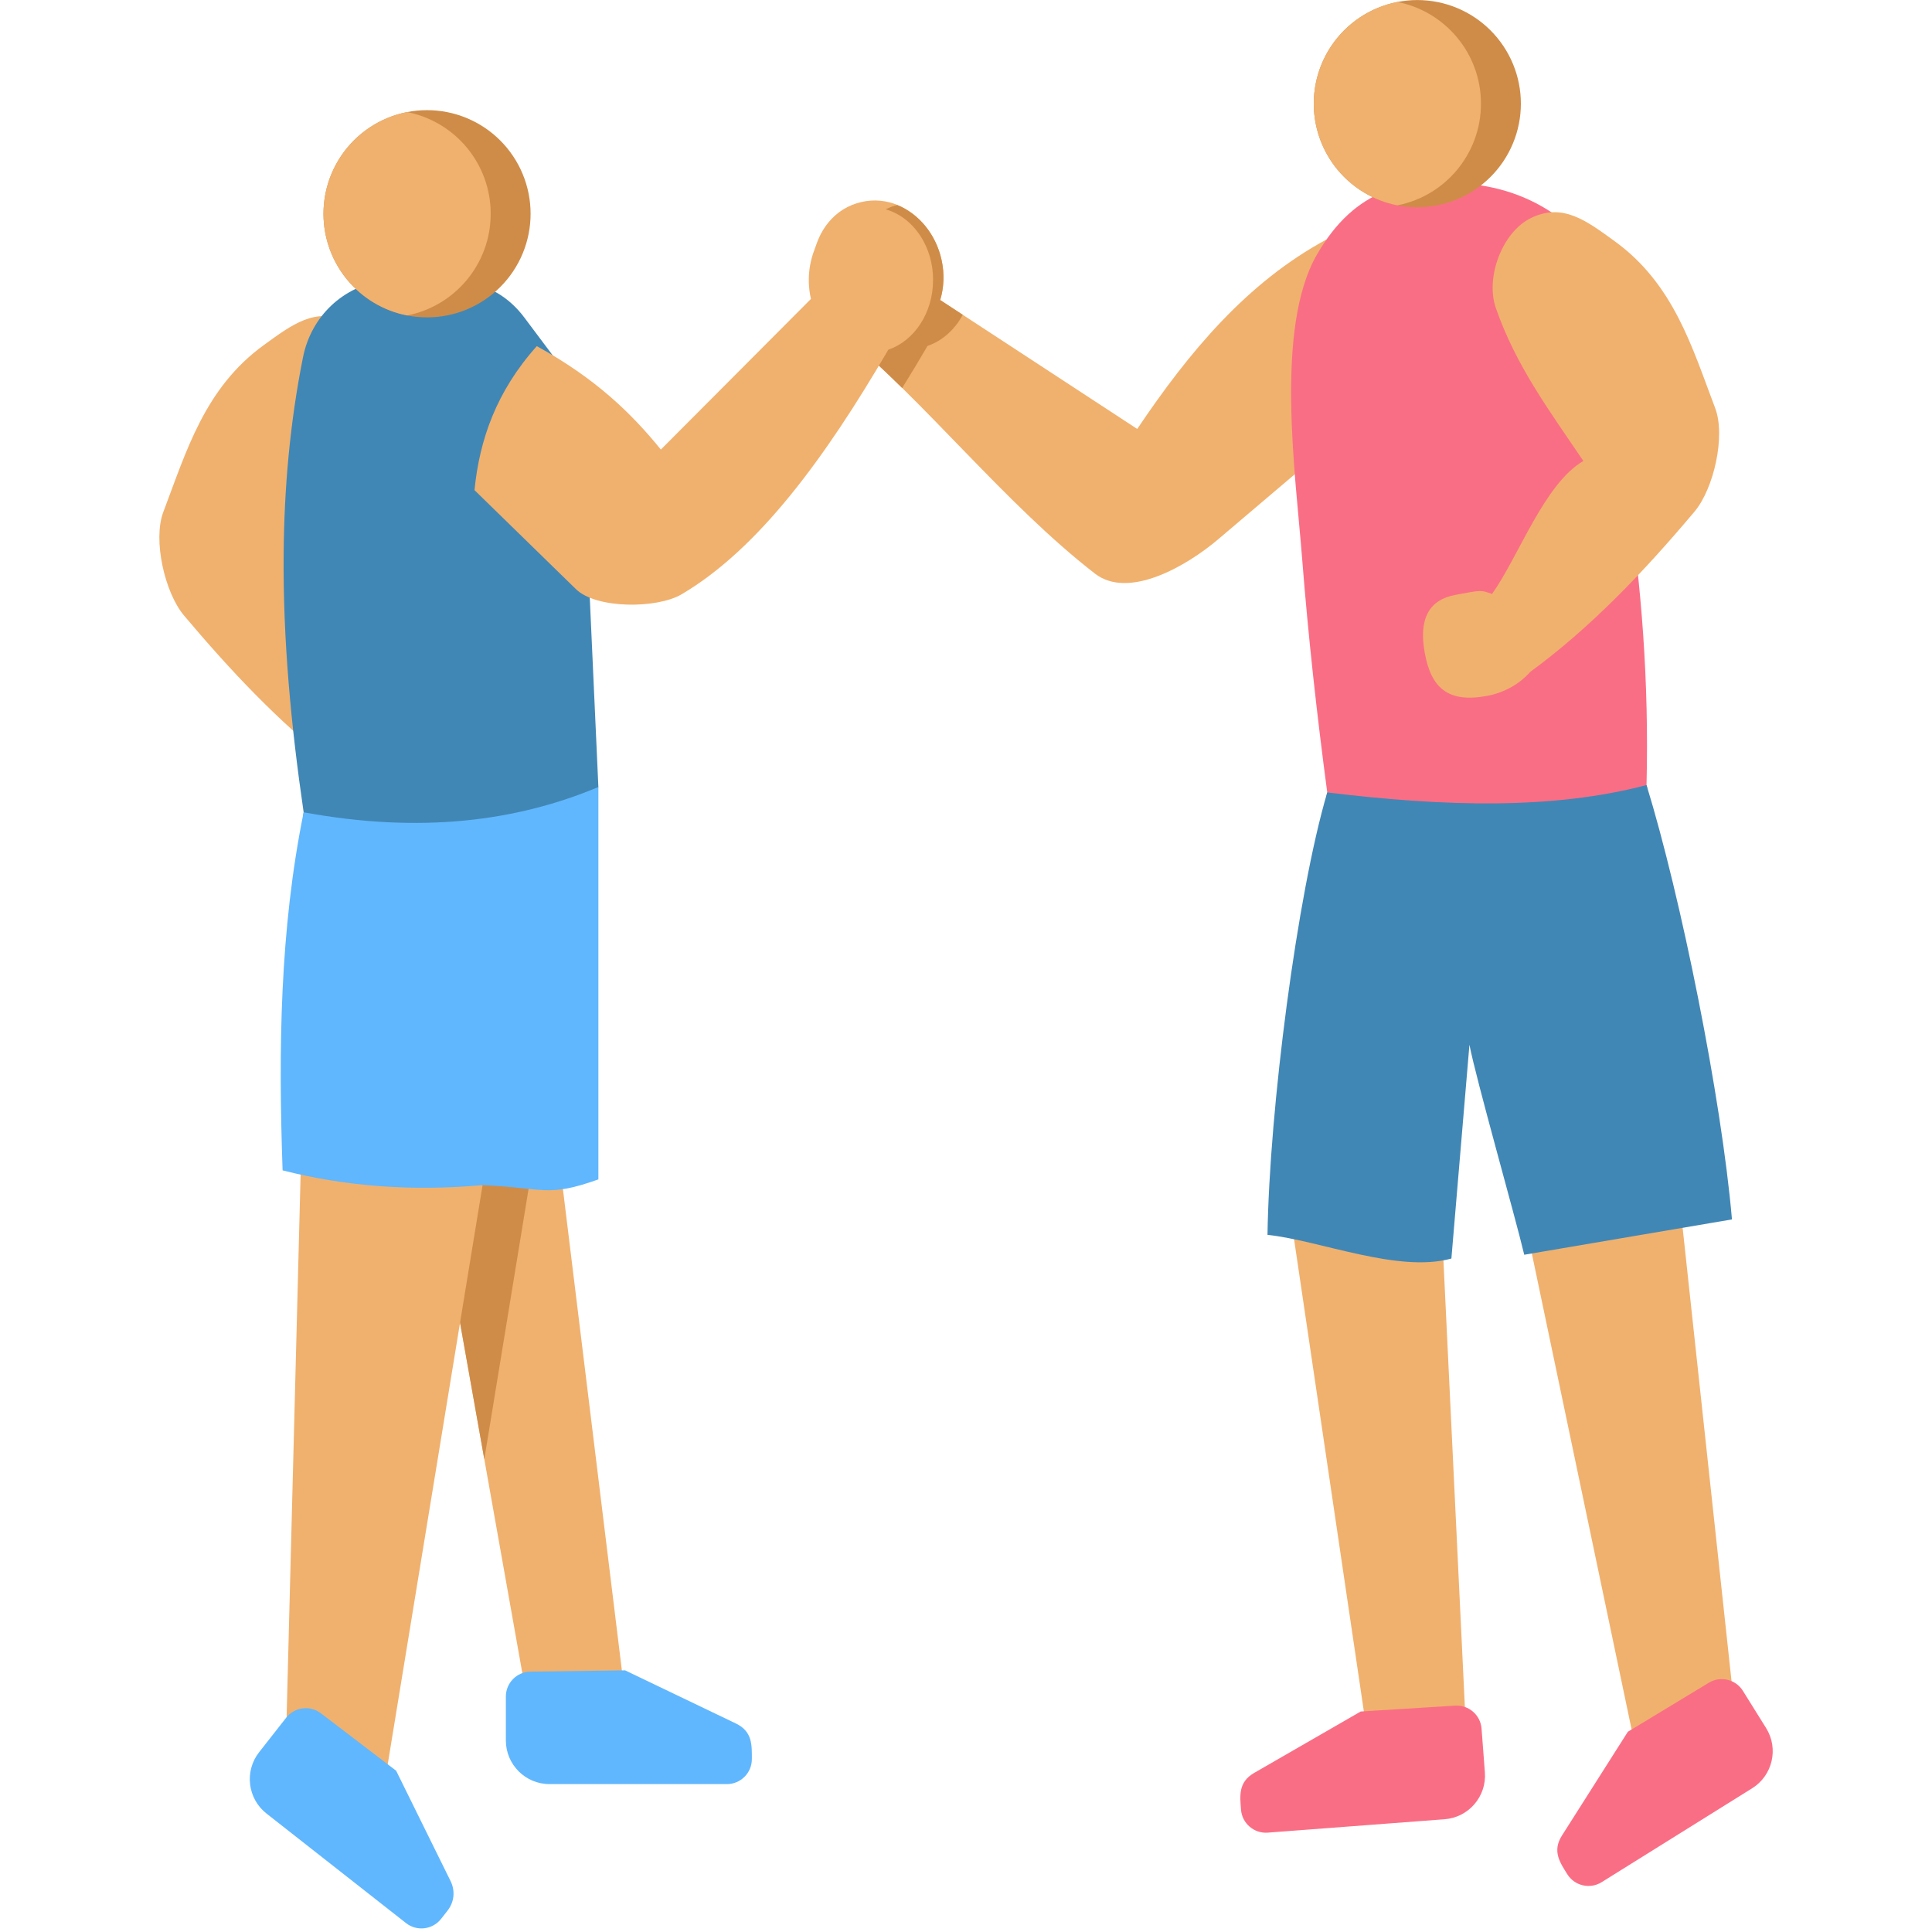 <svg xmlns="http://www.w3.org/2000/svg" xmlns:xlink="http://www.w3.org/1999/xlink" width="1080" zoomAndPan="magnify" viewBox="0 0 810 810" height="1080" preserveAspectRatio="xMidYMid meet" version="1.0"><path fill="#f0b16e" d="M 138.383 319.441 C 116.43 302.141 96.609 281.168 77.129 258.039 C 69.07 248.473 64.023 226.375 68.461 214.68 C 78.113 189.246 85.797 162.648 110.609 144.668 C 122.492 136.059 132.309 128.523 145.562 134.883 C 157.805 140.758 164.906 159.957 160.402 172.77 C 136.867 239.688 161.992 223.742 138.383 319.441 Z M 138.383 319.441 " fill-opacity="1" fill-rule="evenodd"/><path fill="#f0b16e" d="M 222.457 387.926 L 263.648 724.148 L 222.867 723.266 L 176.086 460.113 Z M 222.457 387.926 " fill-opacity="1" fill-rule="evenodd"/><path fill="#cf8c48" d="M 203.047 611.77 L 176.086 460.113 L 178.781 455.918 L 225.652 473.762 Z M 203.047 611.77 " fill-opacity="1" fill-rule="evenodd"/><path fill="#f0b16e" d="M 126.66 468.059 L 119.598 741.812 L 159.316 759.473 L 202.328 496.863 Z M 126.66 468.059 " fill-opacity="1" fill-rule="evenodd"/><path fill="#4187b5" d="M 255.867 181.191 L 219.828 133.125 C 213.5 124.684 205.094 119.641 194.668 118.039 C 183.496 116.32 172.367 116.016 161.426 117.492 C 143.871 119.855 130.484 132.543 127.035 149.777 C 121.586 177.027 119.148 204.512 118.914 232.172 C 118.605 268.047 121.996 304.219 127.305 340.559 C 124.695 353.398 148.504 374.973 147.051 387.926 L 233.727 379.254 L 250.875 329.965 L 245.578 213.398 Z M 255.867 181.191 " fill-opacity="1" fill-rule="evenodd"/><path fill="#60b7fe" d="M 127.305 340.559 C 117.289 389.895 116.707 440.168 118.48 490.684 C 144.965 497.434 172.902 499.535 202.328 496.863 C 228.031 497.969 229.293 502.188 250.875 494.465 L 250.875 329.965 C 216.352 344.445 176.102 349.52 127.305 340.559 Z M 127.305 340.559 " fill-opacity="1" fill-rule="evenodd"/><path fill="#f0b16e" d="M 361.266 84.664 C 338.207 89.832 333.027 123.312 352.453 139.191 C 387.629 167.961 421.219 211.176 459.082 240.508 C 473.082 251.355 497.25 237.543 510.754 226.078 L 561.082 183.352 L 589.09 110.43 L 556.141 100.41 C 522.902 118.336 498.551 147.457 476.789 179.84 L 394.188 125.785 C 400.855 103.566 382.5 79.91 361.266 84.664 Z M 361.266 84.664 " fill-opacity="1" fill-rule="evenodd"/><path fill="#cf8c48" d="M 346.91 133.297 C 348.527 135.531 350.398 137.512 352.453 139.191 C 361.121 146.281 369.691 154.246 378.25 162.664 C 381.824 156.926 385.359 151.039 388.867 145.027 C 395.055 142.926 400.289 138.211 403.645 131.977 L 394.191 125.789 C 395.762 120.551 396.039 114.699 394.715 108.789 C 392.281 97.918 385.039 89.535 376.191 85.961 C 364.391 88.863 355.531 101.105 355.531 115.77 C 355.531 118.527 355.844 121.199 356.43 123.738 Z M 346.91 133.297 " fill-opacity="1" fill-rule="evenodd"/><path fill="#cf8c48" d="M 222.453 89.617 C 222.453 91.039 222.387 92.461 222.246 93.875 C 222.105 95.293 221.898 96.695 221.621 98.094 C 221.344 99.488 220.996 100.867 220.586 102.227 C 220.172 103.59 219.695 104.926 219.148 106.242 C 218.605 107.555 218 108.84 217.328 110.094 C 216.656 111.348 215.926 112.566 215.137 113.75 C 214.348 114.934 213.5 116.074 212.598 117.176 C 211.699 118.273 210.742 119.328 209.738 120.332 C 208.734 121.34 207.68 122.293 206.582 123.195 C 205.48 124.098 204.34 124.945 203.16 125.734 C 201.977 126.527 200.758 127.258 199.504 127.926 C 198.25 128.598 196.965 129.207 195.652 129.75 C 194.34 130.293 193 130.773 191.641 131.188 C 190.281 131.598 188.902 131.945 187.508 132.223 C 186.113 132.5 184.707 132.707 183.293 132.848 C 181.879 132.988 180.461 133.055 179.039 133.055 C 177.613 133.055 176.195 132.988 174.781 132.848 C 173.367 132.707 171.961 132.5 170.566 132.223 C 169.172 131.945 167.793 131.598 166.434 131.188 C 165.074 130.773 163.734 130.293 162.422 129.75 C 161.109 129.207 159.824 128.598 158.57 127.926 C 157.316 127.258 156.098 126.527 154.914 125.734 C 153.734 124.945 152.594 124.098 151.492 123.195 C 150.395 122.293 149.344 121.34 148.336 120.332 C 147.332 119.328 146.379 118.273 145.477 117.176 C 144.574 116.074 143.727 114.934 142.938 113.75 C 142.148 112.566 141.418 111.348 140.746 110.094 C 140.074 108.84 139.469 107.555 138.926 106.242 C 138.379 104.926 137.902 103.59 137.488 102.227 C 137.078 100.867 136.73 99.488 136.453 98.094 C 136.176 96.695 135.969 95.293 135.828 93.875 C 135.688 92.461 135.621 91.039 135.621 89.617 C 135.621 88.195 135.688 86.777 135.828 85.359 C 135.969 83.945 136.176 82.539 136.453 81.145 C 136.73 79.746 137.078 78.371 137.488 77.008 C 137.902 75.648 138.379 74.309 138.926 72.996 C 139.469 71.68 140.074 70.395 140.746 69.141 C 141.418 67.887 142.148 66.668 142.938 65.484 C 143.727 64.301 144.574 63.16 145.477 62.059 C 146.379 60.961 147.332 59.906 148.336 58.902 C 149.344 57.895 150.395 56.941 151.492 56.039 C 152.594 55.137 153.734 54.289 154.914 53.5 C 156.098 52.711 157.316 51.98 158.57 51.309 C 159.824 50.637 161.109 50.031 162.422 49.484 C 163.734 48.941 165.074 48.461 166.434 48.051 C 167.793 47.637 169.172 47.293 170.566 47.016 C 171.961 46.734 173.367 46.527 174.781 46.387 C 176.195 46.25 177.613 46.18 179.039 46.18 C 180.461 46.18 181.879 46.25 183.293 46.387 C 184.707 46.527 186.113 46.734 187.508 47.016 C 188.902 47.293 190.281 47.637 191.641 48.051 C 193 48.461 194.34 48.941 195.652 49.484 C 196.965 50.031 198.25 50.637 199.504 51.309 C 200.758 51.98 201.977 52.711 203.16 53.5 C 204.34 54.289 205.48 55.137 206.582 56.039 C 207.68 56.941 208.734 57.895 209.738 58.902 C 210.742 59.906 211.699 60.961 212.598 62.059 C 213.5 63.16 214.348 64.301 215.137 65.484 C 215.926 66.668 216.656 67.887 217.328 69.141 C 218 70.395 218.605 71.68 219.148 72.996 C 219.695 74.309 220.172 75.648 220.586 77.008 C 220.996 78.371 221.344 79.746 221.621 81.145 C 221.898 82.539 222.105 83.945 222.246 85.359 C 222.387 86.777 222.453 88.195 222.453 89.617 Z M 222.453 89.617 " fill-opacity="1" fill-rule="nonzero"/><path fill="#f0b16e" d="M 170.676 132.25 C 150.699 128.352 135.621 110.746 135.621 89.621 C 135.621 68.492 150.695 50.887 170.676 46.988 C 190.652 50.887 205.73 68.492 205.73 89.621 C 205.73 110.746 190.652 128.348 170.676 132.25 Z M 170.676 132.25 " fill-opacity="1" fill-rule="evenodd"/><path fill="#f0b16e" d="M 561.906 411.137 L 541.305 511.164 L 575.832 744.773 L 614.871 730.578 L 605.055 526.059 L 606.734 413.43 Z M 561.906 411.137 " fill-opacity="1" fill-rule="evenodd"/><path fill="#60b7fe" d="M 212.086 711.281 L 212.086 729.711 C 212.086 739.781 220.293 747.992 230.359 747.992 L 304.77 747.992 C 310.523 747.992 315.215 743.301 315.215 737.547 C 315.215 731.832 315.578 725.965 308.543 722.59 L 262.07 700.297 L 222.383 700.836 C 216.684 700.914 212.086 705.578 212.086 711.281 Z M 212.086 711.281 " fill-opacity="1" fill-rule="evenodd"/><path fill="#f0b16e" d="M 698.137 446.957 L 728.145 725.125 L 686.66 737.488 L 625.758 446.957 Z M 698.137 446.957 " fill-opacity="1" fill-rule="evenodd"/><path fill="#fa6e85" d="M 659.305 95.824 C 648.395 86.09 635.543 79.938 620.574 77.695 C 589.738 73.082 568 79.285 552.133 106.723 C 534.387 137.406 543.16 198.863 545.902 233.922 C 548.469 266.688 552.09 299.457 556.453 332.223 C 552.117 346.926 582.48 345.383 580.426 361.91 L 665.695 373.98 C 662.254 356.961 695.344 345.496 690.312 329.125 C 692.48 241.793 677.219 167.797 659.305 95.824 Z M 659.305 95.824 " fill-opacity="1" fill-rule="evenodd"/><path fill="#4187b5" d="M 556.453 332.227 C 543.758 375.258 532.195 465.156 531.402 517.715 C 553.363 520.047 586.148 533.832 608.504 527.648 L 616.07 438.02 C 618.844 452.445 635.289 510.121 639.043 526.059 L 726.133 511.246 C 721.723 460.227 704.734 376.023 690.312 329.129 C 651.238 339.477 605.746 338.227 556.453 332.227 Z M 556.453 332.227 " fill-opacity="1" fill-rule="evenodd"/><path fill="#f0b16e" d="M 597.344 273.766 C 599.984 288.25 606.941 294.773 623.254 291.793 C 630.754 290.426 637.145 286.691 641.609 281.648 C 666.625 263.336 688.742 240.25 710.438 214.492 C 718.492 204.926 723.543 182.828 719.105 171.133 C 709.453 145.699 701.77 119.102 676.957 101.125 C 665.066 92.508 655.262 84.98 642 91.34 C 629.762 97.211 622.66 116.41 627.164 129.227 C 635.684 153.445 648.945 171.262 663.836 193.266 C 647.418 202.836 636.762 233.266 625.547 249.016 C 620.516 247.285 621.332 247.375 610.277 249.391 C 599.223 251.41 594.703 259.281 597.344 273.766 Z M 597.344 273.766 " fill-opacity="1" fill-rule="evenodd"/><path fill="#fa6e85" d="M 621.152 724.734 L 622.543 743.109 C 623.301 753.152 615.738 761.961 605.699 762.723 L 531.5 768.344 C 525.766 768.777 520.73 764.449 520.301 758.711 C 519.867 753.012 519.059 747.191 525.82 743.297 L 570.48 717.555 L 610.09 715.094 C 615.781 714.742 620.723 719.047 621.152 724.734 Z M 621.152 724.734 " fill-opacity="1" fill-rule="evenodd"/><path fill="#fa6e85" d="M 730.719 708.895 L 740.465 724.527 C 745.793 733.074 743.168 744.387 734.629 749.719 L 671.492 789.117 C 666.609 792.164 660.148 790.664 657.102 785.781 C 654.078 780.934 650.668 776.152 654.852 769.562 L 682.492 726.039 L 716.449 705.484 C 721.328 702.531 727.703 704.055 730.719 708.895 Z M 730.719 708.895 " fill-opacity="1" fill-rule="evenodd"/><path fill="#f0b16e" d="M 372.43 146.617 C 346.082 191.746 318.148 230.078 285.73 249.18 C 275.48 255.223 250.012 255.336 241.492 247.023 L 198.938 205.492 C 201.012 184.473 208.059 164.121 225.059 145.121 C 249.578 158.555 264.785 173.309 277.066 188.477 L 339.992 125.328 C 335.633 106.465 347.562 86.895 365.145 86.895 C 379.531 86.895 391.195 100.535 391.195 117.359 C 391.195 131.23 383.27 142.93 372.43 146.617 Z M 372.43 146.617 " fill-opacity="1" fill-rule="evenodd"/><path fill="#60b7fe" d="M 119.988 720.152 L 108.617 734.648 C 102.402 742.57 103.793 754.102 111.711 760.32 L 170.25 806.281 C 174.777 809.832 181.363 809.039 184.914 804.512 L 187.602 801.086 C 190.461 797.441 190.941 792.781 188.895 788.629 L 166.086 742.387 L 134.535 718.297 C 130.004 714.836 123.508 715.664 119.988 720.152 Z M 119.988 720.152 " fill-opacity="1" fill-rule="evenodd"/><path fill="#cf8c48" d="M 637.633 43.457 C 637.633 44.879 637.562 46.297 637.426 47.715 C 637.285 49.129 637.078 50.535 636.801 51.93 C 636.523 53.324 636.176 54.703 635.766 56.066 C 635.352 57.426 634.871 58.766 634.328 60.078 C 633.785 61.395 633.176 62.68 632.508 63.934 C 631.836 65.188 631.105 66.406 630.316 67.59 C 629.527 68.773 628.68 69.914 627.777 71.012 C 626.875 72.113 625.922 73.164 624.918 74.172 C 623.91 75.176 622.859 76.133 621.758 77.035 C 620.66 77.938 619.52 78.785 618.336 79.574 C 617.156 80.363 615.938 81.094 614.684 81.766 C 613.43 82.438 612.145 83.043 610.832 83.59 C 609.516 84.133 608.18 84.609 606.82 85.023 C 605.457 85.438 604.082 85.781 602.688 86.059 C 601.293 86.336 599.887 86.547 598.473 86.684 C 597.055 86.824 595.637 86.895 594.215 86.895 C 592.793 86.895 591.375 86.824 589.961 86.684 C 588.547 86.547 587.141 86.336 585.746 86.059 C 584.352 85.781 582.973 85.438 581.613 85.023 C 580.25 84.609 578.914 84.133 577.602 83.59 C 576.285 83.043 575.004 82.438 573.75 81.766 C 572.496 81.094 571.277 80.363 570.094 79.574 C 568.91 78.785 567.77 77.938 566.672 77.035 C 565.574 76.133 564.52 75.176 563.516 74.172 C 562.508 73.164 561.555 72.113 560.652 71.012 C 559.75 69.914 558.906 68.773 558.117 67.59 C 557.324 66.406 556.594 65.188 555.926 63.934 C 555.254 62.68 554.648 61.395 554.102 60.078 C 553.559 58.766 553.082 57.426 552.668 56.066 C 552.254 54.703 551.91 53.324 551.633 51.93 C 551.355 50.535 551.148 49.129 551.008 47.715 C 550.867 46.297 550.797 44.879 550.797 43.457 C 550.797 42.035 550.867 40.613 551.008 39.199 C 551.148 37.781 551.355 36.375 551.633 34.98 C 551.91 33.586 552.254 32.207 552.668 30.848 C 553.082 29.484 553.559 28.148 554.102 26.832 C 554.648 25.52 555.254 24.234 555.926 22.98 C 556.594 21.723 557.324 20.504 558.117 19.324 C 558.906 18.141 559.75 17 560.652 15.898 C 561.555 14.801 562.508 13.746 563.516 12.742 C 564.52 11.734 565.574 10.781 566.672 9.879 C 567.77 8.977 568.91 8.129 570.094 7.34 C 571.277 6.547 572.496 5.816 573.75 5.148 C 575.004 4.477 576.285 3.867 577.602 3.324 C 578.914 2.781 580.25 2.301 581.613 1.887 C 582.973 1.477 584.352 1.129 585.746 0.852 C 587.141 0.574 588.547 0.367 589.961 0.227 C 591.375 0.086 592.793 0.016 594.215 0.016 C 595.637 0.016 597.055 0.086 598.473 0.227 C 599.887 0.367 601.293 0.574 602.688 0.852 C 604.082 1.129 605.457 1.477 606.82 1.887 C 608.18 2.301 609.516 2.781 610.832 3.324 C 612.145 3.867 613.43 4.477 614.684 5.148 C 615.938 5.816 617.156 6.547 618.336 7.34 C 619.52 8.129 620.66 8.977 621.758 9.879 C 622.859 10.781 623.91 11.734 624.918 12.742 C 625.922 13.746 626.875 14.801 627.777 15.898 C 628.68 17 629.527 18.141 630.316 19.324 C 631.105 20.504 631.836 21.723 632.508 22.98 C 633.176 24.234 633.785 25.52 634.328 26.832 C 634.871 28.148 635.352 29.484 635.766 30.848 C 636.176 32.207 636.523 33.586 636.801 34.98 C 637.078 36.375 637.285 37.781 637.426 39.199 C 637.562 40.613 637.633 42.035 637.633 43.457 Z M 637.633 43.457 " fill-opacity="1" fill-rule="nonzero"/><path fill="#f0b16e" d="M 585.852 86.086 C 565.875 82.188 550.797 64.582 550.797 43.457 C 550.797 22.328 565.875 4.727 585.852 0.824 C 605.828 4.727 620.906 22.328 620.906 43.457 C 620.906 64.582 605.832 82.188 585.852 86.086 Z M 585.852 86.086 " fill-opacity="1" fill-rule="evenodd"/></svg>
